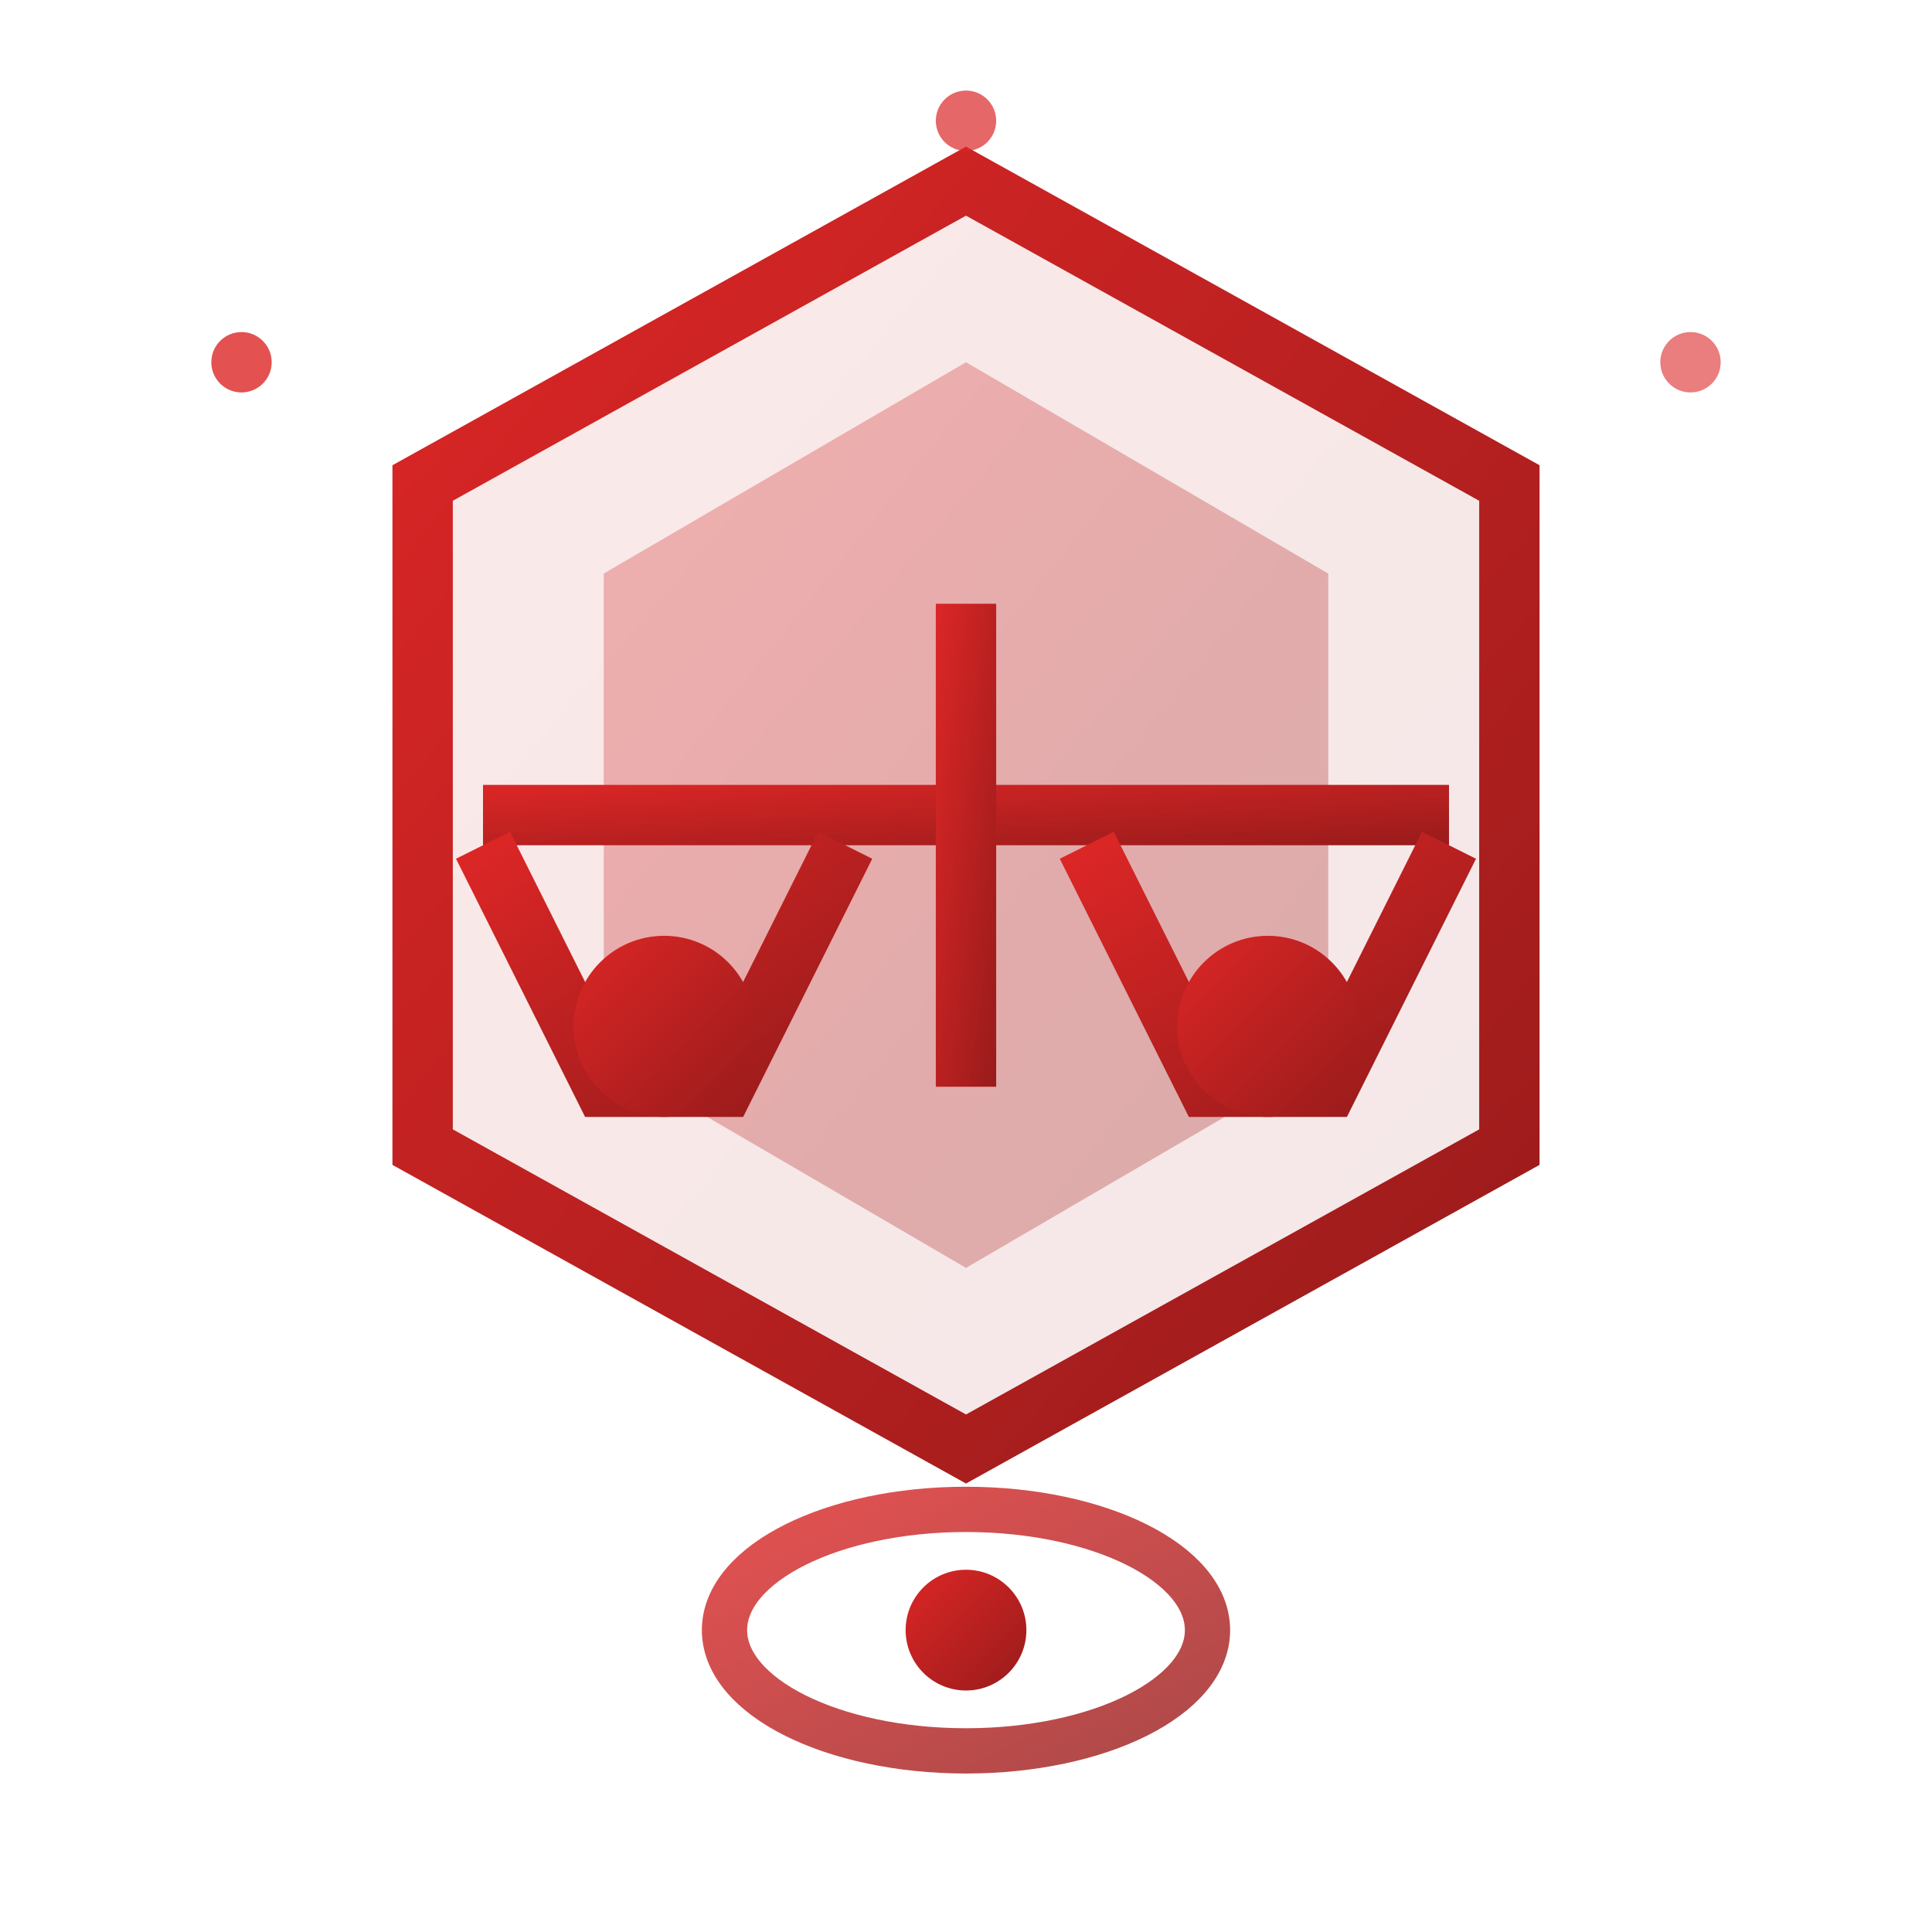 <svg width="64" height="64" viewBox="0 0 64 64" fill="none" xmlns="http://www.w3.org/2000/svg">
  <defs>
    <linearGradient id="integrity-gradient" x1="0%" y1="0%" x2="100%" y2="100%">
      <stop offset="0%" style="stop-color:#DC2626;stop-opacity:1" />
      <stop offset="100%" style="stop-color:#991B1B;stop-opacity:1" />
    </linearGradient>
    <filter id="integrity-glow">
      <feGaussianBlur stdDeviation="3" result="coloredBlur"/>
      <feMerge>
        <feMergeNode in="coloredBlur"/>
        <feMergeNode in="SourceGraphic"/>
      </feMerge>
    </filter>
  </defs>
  
  <!-- Outer Hexagon (Truth Symbol) -->
  <path d="M32 6 L50 16 L50 38 L32 48 L14 38 L14 16 Z" 
        fill="url(#integrity-gradient)" 
        fill-opacity="0.1" 
        stroke="url(#integrity-gradient)" 
        stroke-width="2"/>
  
  <!-- Inner Hexagon -->
  <path d="M32 12 L44 19 L44 35 L32 42 L20 35 L20 19 Z" 
        fill="url(#integrity-gradient)" 
        fill-opacity="0.3"/>
  
  <!-- Central Balance Scale -->
  <g filter="url(#integrity-glow)">
    <!-- Scale Beam -->
    <rect x="16" y="26" width="32" height="2" fill="url(#integrity-gradient)"/>
    
    <!-- Central Pillar -->
    <rect x="31" y="20" width="2" height="16" fill="url(#integrity-gradient)"/>
    
    <!-- Left Pan -->
    <path d="M16 28 L20 36 L24 36 L28 28" 
          stroke="url(#integrity-gradient)" 
          stroke-width="2" 
          fill="none"/>
    
    <!-- Right Pan -->
    <path d="M36 28 L40 36 L44 36 L48 28" 
          stroke="url(#integrity-gradient)" 
          stroke-width="2" 
          fill="none"/>
    
    <!-- Balance Weights -->
    <circle cx="22" cy="34" r="3" fill="url(#integrity-gradient)"/>
    <circle cx="42" cy="34" r="3" fill="url(#integrity-gradient)"/>
  </g>
  
  <!-- Divine Eye (Truth Seeker) -->
  <g transform="translate(32, 54)">
    <ellipse cx="0" cy="0" rx="8" ry="4" 
             fill="none" 
             stroke="url(#integrity-gradient)" 
             stroke-width="1.5"
             opacity="0.8"/>
    <circle cx="0" cy="0" r="2" fill="url(#integrity-gradient)">
      <animate attributeName="r" values="2;3;2" dur="3s" repeatCount="indefinite"/>
    </circle>
  </g>
  
  <!-- Celestial Stars -->
  <circle cx="8" cy="12" r="1" fill="#DC2626" opacity="0.8">
    <animate attributeName="opacity" values="0.8;0.3;0.8" dur="2.2s" repeatCount="indefinite"/>
  </circle>
  <circle cx="56" cy="12" r="1" fill="#DC2626" opacity="0.6">
    <animate attributeName="opacity" values="0.6;0.2;0.6" dur="2.7s" repeatCount="indefinite"/>
  </circle>
  <circle cx="32" cy="4" r="1" fill="#DC2626" opacity="0.7">
    <animate attributeName="opacity" values="0.7;0.3;0.7" dur="1.9s" repeatCount="indefinite"/>
  </circle>
</svg>